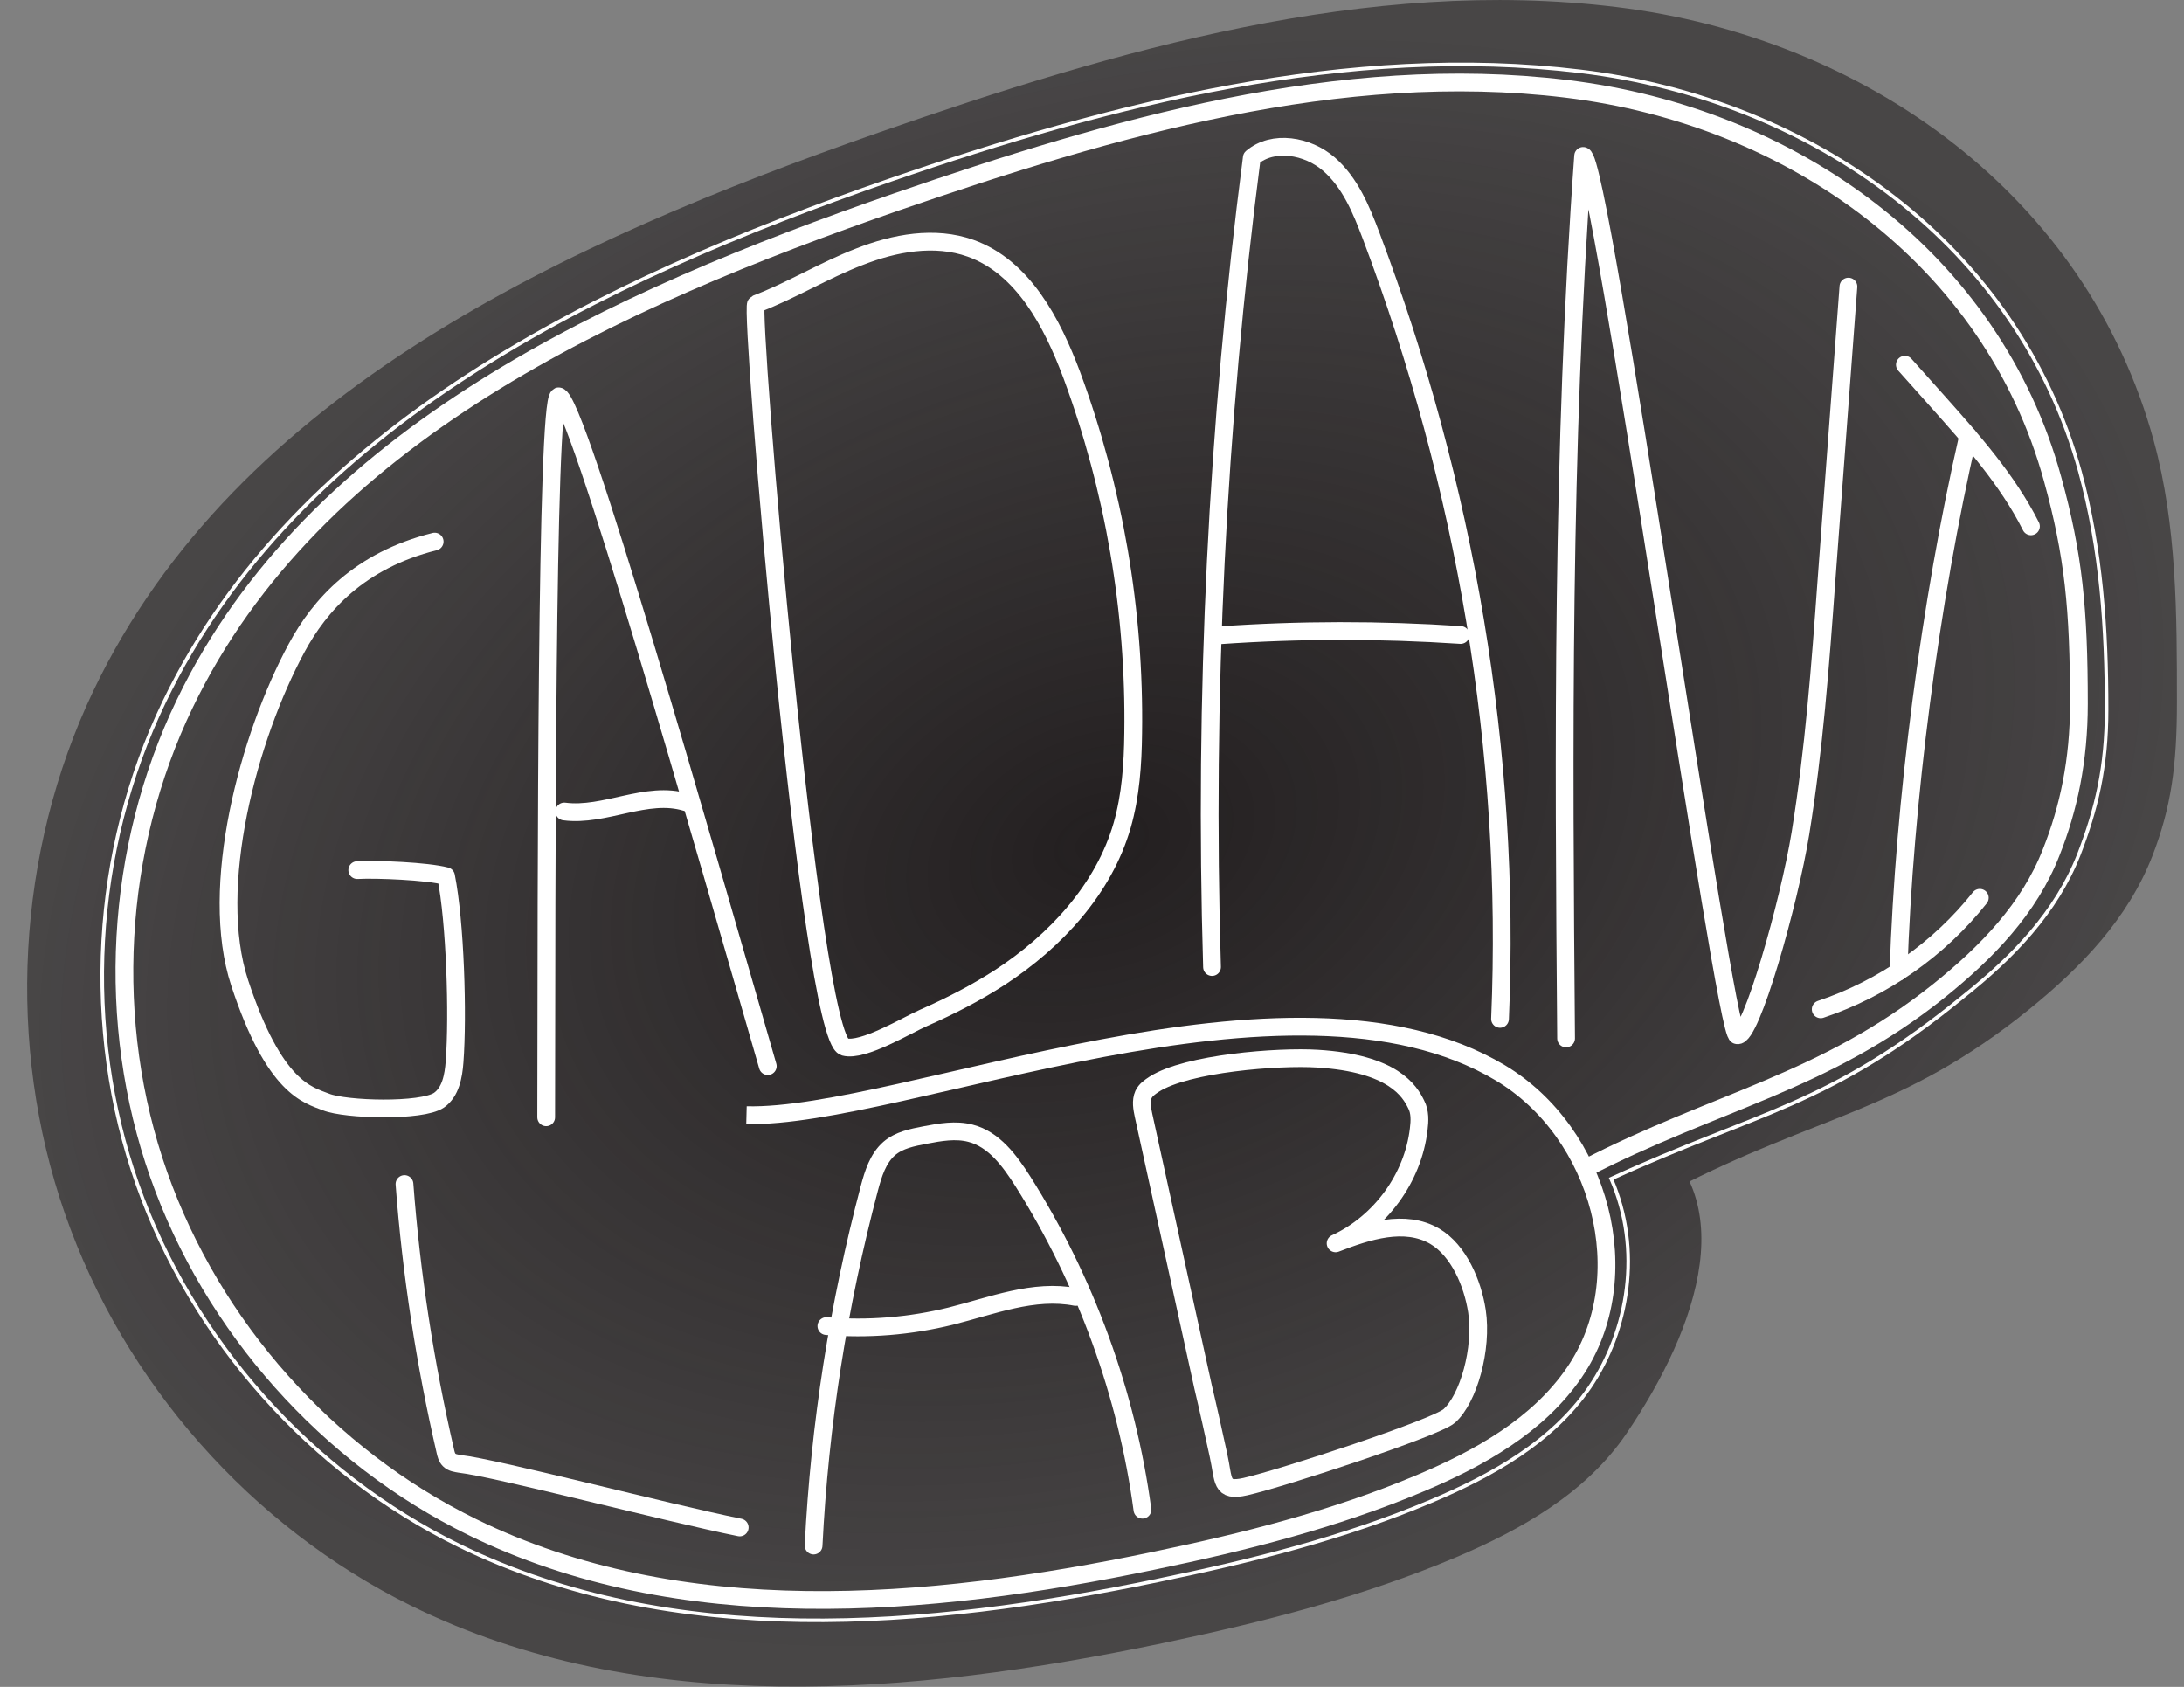 <?xml version="1.0" encoding="utf-8"?>
<!-- Generator: Adobe Illustrator 27.6.1, SVG Export Plug-In . SVG Version: 6.00 Build 0)  -->
<svg version="1.1" id="Layer_1" xmlns="http://www.w3.org/2000/svg" xmlns:xlink="http://www.w3.org/1999/xlink" x="0px" y="0px"
	 viewBox="0 0 615 475" style="enable-background:new 0 0 615 475;" xml:space="preserve">
<rect x="0" y="0" width="615" height="475" fill="#808080" stroke="none"/>
<style type="text/css">
	.st0{fill:url(#SVGID_1_);}
	.st1{fill:none;stroke:#FFFFFF;stroke-width:5;stroke-miterlimit:10;}
	.st2{fill:none;stroke:#FFFFFF;stroke-width:5;stroke-linecap:round;stroke-linejoin:round;stroke-miterlimit:10;}
	.st3{fill:none;stroke:#FFFFFF;stroke-miterlimit:10;}
</style>
<radialGradient id="SVGID_1_" cx="326.166" cy="243.113" r="329.383" gradientTransform="matrix(0.896 -0.318 0.216 0.62 -34.567 190.415)" gradientUnits="userSpaceOnUse">
	<stop  offset="0" style="stop-color:#231F20"/>
	<stop  offset="0.859" style="stop-color:#231F20;stop-opacity:0.656"/>
	<stop  offset="1" style="stop-color:#231F20;stop-opacity:0.6"/>
</radialGradient>
<path class="st0" d="M460.8,316.6c31,18.7,17.5,57.2-2.9,87.2c-11.3,16.6-29.5,26.9-47.9,34.7c-26.5,11.2-54.5,18.3-82.7,24.2
	c-70.5,14.7-147,21.3-211.6-10.6c-45-22.2-80.8-62.7-97.4-110.3S4.6,240,26.3,194.5C66.5,110.3,159.9,67.9,247.5,37.3
	C314.5,14,385-6.6,455.3,2s132.4,53.3,151.2,122.2C613,148,613,173,613,197.8c0,17.7-1.6,29.5-6.9,43.2c-6.9,17.7-20,31.3-34.7,43.2
	c-35.7,28.9-59.7,29.7-100.4,50.9"/>
<path class="st1" d="M210.2,314c43.6,1.1,152.9-47.4,212.3-11.9c28.1,16.8,39.3,57.4,20.8,84.4c-10.2,14.9-26.8,24.2-43.5,31.2
	c-24,10.1-49.4,16.5-75,21.8C261,452.8,191.6,458.7,133,430c-40.8-20-73.2-56.4-88.3-99.2S32.3,239.1,52,198.2
	C88.4,122.5,173.1,84.3,252.6,56.8C313.3,35.9,377.2,17.3,441,25S561,72.9,578,134.9c5.9,21.4,7.4,36.6,7.4,63.3
	c0,15.9-2.9,29.5-7.8,41.8c-6.2,15.9-18.2,28.2-31.5,38.9c-32.4,26-63,31.1-99.9,50.2"/>
<path class="st2" d="M122.4,152.5c-21.2,5.3-32.4,17.9-38.9,30c-13.5,25-24.9,67.3-16,94.3c9.8,29.7,19.2,31.5,24.3,33.5
	c5.5,2.2,26.9,2.8,31.8-0.5c3.3-2.3,4.1-6.8,4.4-10.8c1-13.2,0.2-39.3-2.4-52.3c-5.3-1.4-19.5-2-25-1.7"/>
<path class="st2" d="M153.8,314.6c0.1-67.7,0-201.4,3.5-203c5,0,40.6,125.3,58.9,188.6"/>
<path class="st2" d="M212.9,85.6c10-3.8,19.2-9.5,29.1-13.3c9.9-3.9,21.2-6,31.3-2.4c14.8,5.3,23,21,28.5,35.7
	c11.9,32.2,17.8,66.5,17.3,100.8c-0.1,8.8-0.7,17.6-3.1,26c-5.2,18-18.8,32.6-34.4,42.8c-6.8,4.4-14,8.1-21.5,11.4
	c-4.8,2.1-17.1,9.6-22.3,8.2C228.1,292.2,211,86.3,212.9,85.6z"/>
<path class="st2" d="M341.3,272.3c-2.3-76.1,1.4-152.4,11.2-227.9c6-5.1,15.7-3.4,21.7,1.8s9.1,12.8,11.9,20.2
	c26.5,70.2,39.5,145.5,36.3,220.5"/>
<path class="st2" d="M441,292.4c-0.7-82.9-1.2-165.8,4.8-248.5c5,0,39.8,248.5,43.4,247.6c3.8,0.9,14.6-37.2,17.8-56.9
	c3.8-23.5,5.6-47.2,7.3-70.9c2.1-27.7,4.1-55.3,6.2-83"/>
<path class="st2" d="M536.4,102.7c3.1,3.4,6.1,6.9,9.2,10.3c9.8,11,19.7,22.1,26.3,35.2"/>
<path class="st2" d="M512.7,284.2c17.6-5.9,33.3-16.9,44.8-31.4"/>
<path class="st2" d="M554.2,122.8c-10.7,46.8-18,102.8-19.6,150.8"/>
<path class="st2" d="M193.2,225.9c-11.1-3.4-22.9,4.1-34.3,2.6"/>
<path class="st2" d="M343.2,178.9c22.7-1.6,45.5-1.6,68.1-0.1"/>
<path class="st2" d="M113.9,333.4c1.9,25.3,5.8,50.5,11.5,75.2c0.2,0.9,0.4,1.8,1.1,2.5c0.8,0.8,1.9,0.9,3,1.1
	c10.5,1.2,58,13.7,78.8,17.9"/>
<path class="st2" d="M229.1,435.2c1.7-34,7-67.7,15.7-100.6c1.1-4.1,2.4-8.4,5.6-11.2c2.8-2.4,6.5-3.1,10.1-3.8
	c4.2-0.8,8.6-1.6,12.8-0.5c6.6,1.7,11,7.7,14.7,13.5c17.7,28,29.3,59.8,33.7,92.5"/>
<path class="st2" d="M322,314c-0.4-1.9-0.8-4,0-5.8c0.6-1.3,1.8-2.1,3-2.9c9.2-5.9,35-7.9,46-7.2c21.4,1.3,26,9.2,27.8,12.9
	c1.1,2.1,1,4.6,0.7,7c-1.6,13.7-10.8,26.3-23.4,32.1c9-3.5,19.5-6.9,27.9-2c6.8,4,10.7,13.3,11.9,21.1c1.6,10.6-2.4,24.7-7.8,29.5
	c-3.7,3.3-46.8,17.5-57.4,19.9c-7.1,1.6-6-1.7-7.6-8.9c-1.4-6.4-2.8-12.8-4.3-19.1C333.2,365.1,327.6,339.5,322,314z"/>
<path class="st2" d="M232.7,373.4c11.7,1,23.6,0,35-2.8c11.6-2.9,23.4-7.7,35.2-5.4"/>
<path class="st3" d="M453.7,331.9c8.7,20,4.9,42.7-6.1,58.8c-10.5,15.3-27.5,24.8-44.6,32c-24.6,10.4-50.7,16.9-76.9,22.3
	c-65.5,13.6-136.7,19.6-196.8-9.8c-41.8-20.5-75.1-57.8-90.6-101.7S26,239.6,46.2,197.7c37.4-77.7,123-118.8,204.5-147
	c62.3-21.5,129-38.5,194.4-30.6s123.1,49.1,140.6,112.7c6,22,7.5,44.2,7.5,67c0,16.3-2.9,28.1-7.8,40.8
	c-6.4,16.3-18.6,28.9-32.3,39.8C515,311.6,495.1,312.9,453.7,331.9z"/>
<path class="st3" d="M426.2,304.2"/>
</svg>
